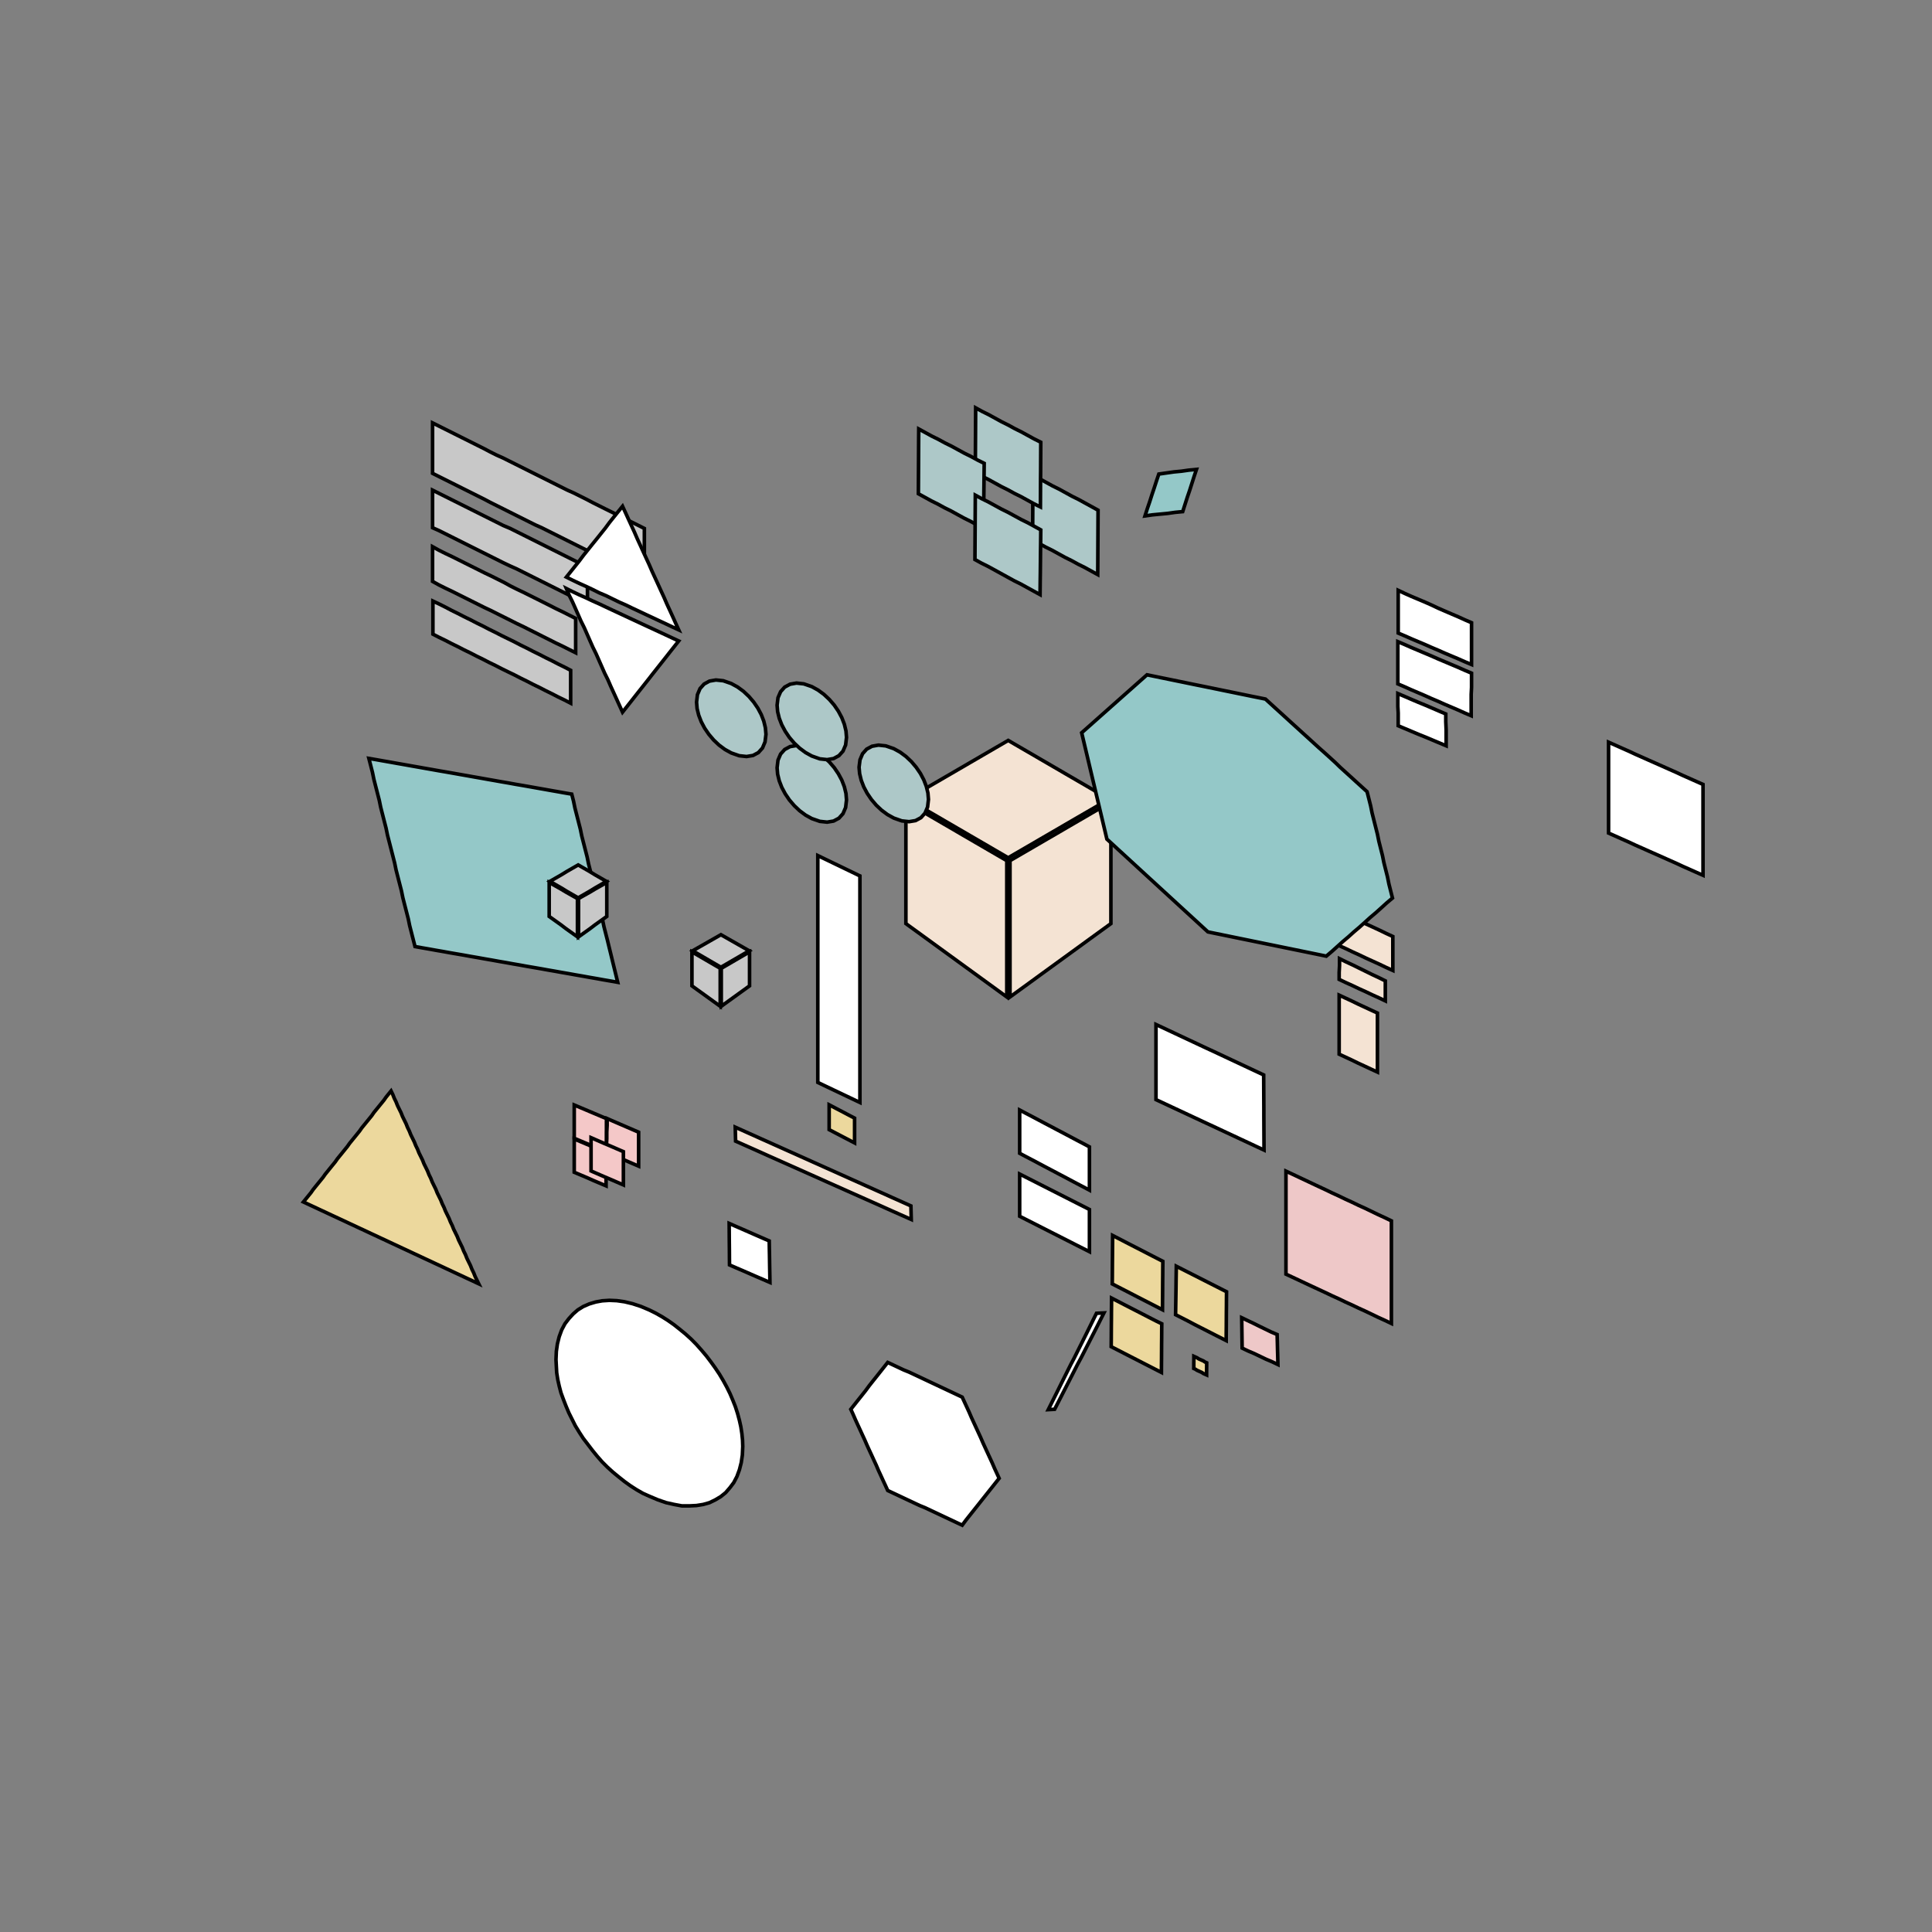 <!DOCTYPE svg>
<svg xmlns="http://www.w3.org/2000/svg" xmlns:xlink="http://www.w3.org/1999/xlink" width="1080" height="1080">
<rect width="100%" height="100%" fill="#808080" stroke="none"/>
<g transform="translate(540,540)">
<g transform="scale(2,2)">
<path stroke="rgb(0,0,0)" stroke-opacity="1" fill="rgb(148,200,200)" fill-opacity="1" id="bb1_2_" d="M-97.35 4.555 L-99.3 4.21 L-101.3 3.866 L-103.2 3.521 L-105.2 3.177 L-107.1 2.832 L-109.1 2.488 L-111 2.143 L-113 1.799 L-114.9 1.455 L-116.9 1.11 L-118.8 0.766 L-120.8 0.421 L-122.8 0.077 L-124.7 -0.268 L-126.7 -0.612 L-128.6 -0.957 L-130.6 -1.301 L-132.5 -1.646 L-134.5 -1.99 L-136.4 -2.334 L-138.4 -2.679 L-140.3 -3.023 L-142.3 -3.368 L-144.3 -3.712 L-146.2 -4.057 L-148.2 -4.401 L-150.1 -4.746 L-152.1 -5.09 L-154 -5.435 L-154.5 -7.382 L-155 -9.33 L-155.5 -11.28 L-155.9 -13.23 L-156.4 -15.17 L-156.9 -17.12 L-157.4 -19.07 L-157.8 -21.02 L-158.3 -22.96 L-158.8 -24.91 L-159.3 -26.86 L-159.7 -28.81 L-160.2 -30.76 L-160.7 -32.7 L-161.2 -34.65 L-161.7 -36.6 L-162.1 -38.55 L-162.6 -40.49 L-163.1 -42.44 L-163.6 -44.39 L-164 -46.34 L-164.5 -48.29 L-165 -50.23 L-165.5 -52.18 L-165.9 -54.13 L-166.4 -56.08 L-166.9 -58.02 L-164.9 -57.68 L-163 -57.34 L-161 -56.99 L-159.1 -56.65 L-157.1 -56.3 L-155.2 -55.96 L-153.2 -55.61 L-151.3 -55.27 L-149.3 -54.92 L-147.4 -54.58 L-145.4 -54.24 L-143.4 -53.89 L-141.5 -53.55 L-139.5 -53.2 L-137.6 -52.86 L-135.6 -52.51 L-133.7 -52.17 L-131.7 -51.82 L-129.8 -51.48 L-127.8 -51.14 L-125.9 -50.79 L-123.9 -50.45 L-121.9 -50.1 L-120 -49.76 L-118 -49.41 L-116.1 -49.07 L-114.1 -48.72 L-112.2 -48.38 L-110.2 -48.04 L-109.7 -46.09 L-109.3 -44.14 L-108.8 -42.19 L-108.3 -40.24 L-107.8 -38.3 L-107.4 -36.35 L-106.9 -34.4 L-106.4 -32.45 L-105.9 -30.51 L-105.5 -28.56 L-105 -26.61 L-104.5 -24.66 L-104 -22.71 L-103.5 -20.77 L-103.1 -18.82 L-102.6 -16.87 L-102.1 -14.92 L-101.6 -12.98 L-101.2 -11.03 L-100.7 -9.08 L-100.2 -7.132 L-99.73 -5.184 L-99.25 -3.237 L-98.78 -1.289 L-98.3 0.659 L-97.82 2.607 L-97.35 4.555 Z " />
<path stroke="rgb(0,0,0)" stroke-opacity="1" fill="rgb(236,216,157)" fill-opacity="1" id="pr2_1_" d="M72.72 104.7 L70.95 103.8 L69.18 102.9 L67.42 102 L65.65 101.1 L63.88 100.2 L62.11 99.26 L60.35 98.36 L58.58 97.46 L58.61 95.52 L58.64 93.59 L58.67 91.66 L58.7 89.72 L58.72 87.79 L58.75 85.86 L58.78 83.92 L60.54 84.81 L62.29 85.7 L64.05 86.59 L65.8 87.48 L67.55 88.37 L69.31 89.26 L71.06 90.15 L72.82 91.04 L72.8 92.99 L72.79 94.94 L72.77 96.88 L72.76 98.83 L72.75 100.8 L72.73 102.7 L72.72 104.7 Z " />
<path stroke="rgb(0,0,0)" stroke-opacity="1" fill="rgb(236,216,157)" fill-opacity="1" id="pr1_1_" d="M54.92 96.08 L53.16 95.17 L51.41 94.27 L49.65 93.37 L47.9 92.47 L46.14 91.56 L44.39 90.66 L42.64 89.76 L40.88 88.86 L40.9 86.92 L40.91 84.99 L40.92 83.06 L40.94 81.12 L40.95 79.19 L40.97 77.26 L40.98 75.32 L42.74 76.22 L44.49 77.13 L46.24 78.03 L48 78.93 L49.75 79.83 L51.51 80.74 L53.26 81.64 L55.02 82.54 L55 84.47 L54.99 86.41 L54.97 88.34 L54.96 90.28 L54.95 92.21 L54.93 94.14 L54.92 96.08 Z " />
<path stroke="rgb(0,0,0)" stroke-opacity="1" fill="rgb(236,216,157)" fill-opacity="1" id="pr3_1_" d="M54.62 113.6 L52.86 112.7 L51.11 111.8 L49.35 110.9 L47.6 110 L45.84 109.1 L44.09 108.2 L42.34 107.3 L40.58 106.4 L40.6 104.4 L40.61 102.5 L40.62 100.6 L40.64 98.62 L40.65 96.69 L40.67 94.76 L40.68 92.82 L42.44 93.72 L44.19 94.63 L45.94 95.53 L47.7 96.43 L49.45 97.33 L51.21 98.24 L52.96 99.14 L54.72 100 L54.7 102 L54.69 103.9 L54.67 105.8 L54.66 107.8 L54.65 109.7 L54.63 111.6 L54.62 113.6 Z " />
<path stroke="rgb(0,0,0)" stroke-opacity="1" fill="rgb(236,216,157)" fill-opacity="1" id="pr4_1_" d="M67.25 114.3 L66.8 114.1 L66.35 113.9 L65.9 113.6 L65.46 113.4 L65.01 113.2 L64.56 113 L64.11 112.7 L63.66 112.5 L63.67 112 L63.67 111.5 L63.67 111 L63.68 110.6 L63.68 110.1 L63.69 109.6 L63.69 109.1 L64.14 109.3 L64.59 109.5 L65.03 109.8 L65.48 110 L65.93 110.2 L66.38 110.4 L66.82 110.7 L67.27 110.9 L67.27 111.4 L67.27 111.9 L67.26 112.4 L67.26 112.8 L67.25 113.3 L67.25 113.8 L67.25 114.3 Z " />
<path stroke="rgb(0,0,0)" stroke-opacity="1" fill="rgb(238,200,200)" fill-opacity="1" id="ll1_1_" d="M118.9 99.92 L117.1 99.06 L115.2 98.2 L113.4 97.33 L111.6 96.47 L109.7 95.61 L107.9 94.75 L106 93.89 L104.2 93.02 L102.3 92.16 L100.5 91.3 L98.65 90.44 L96.8 89.58 L94.96 88.72 L93.11 87.85 L91.27 86.99 L89.43 86.13 L89.43 84.07 L89.43 82.02 L89.43 79.96 L89.43 77.9 L89.43 75.85 L89.43 73.79 L89.43 71.73 L89.43 69.68 L89.43 67.62 L89.43 65.56 L89.43 63.51 L89.43 61.45 L89.43 59.39 L89.43 57.34 L91.27 58.2 L93.11 59.07 L94.96 59.94 L96.8 60.81 L98.65 61.68 L100.5 62.54 L102.3 63.41 L104.2 64.28 L106 65.15 L107.9 66.02 L109.7 66.89 L111.6 67.75 L113.4 68.62 L115.2 69.49 L117.1 70.36 L118.9 71.23 L118.9 73.28 L118.9 75.32 L118.9 77.37 L118.9 79.42 L118.9 81.47 L118.9 83.52 L118.9 85.57 L118.9 87.62 L118.9 89.67 L118.9 91.72 L118.9 93.77 L118.9 95.82 L118.9 97.87 L118.9 99.92 Z " />
<path stroke="rgb(0,0,0)" stroke-opacity="1" fill="rgb(255,255,255)" fill-opacity="1" id="cl1_1_" d="M22.99 124 L23.89 122.2 L24.79 120.4 L25.69 118.6 L26.58 116.8 L27.48 115 L28.38 113.2 L29.28 111.4 L30.18 109.7 L31.08 107.9 L31.98 106.1 L32.88 104.3 L33.78 102.5 L34.67 100.7 L35.57 98.87 L36.47 97.07 L38.55 96.97 L37.64 98.77 L36.72 100.6 L35.8 102.4 L34.88 104.2 L33.96 106 L33.04 107.8 L32.12 109.6 L31.2 111.3 L30.29 113.1 L29.37 114.9 L28.45 116.7 L27.53 118.5 L26.61 120.3 L25.69 122.1 L24.77 123.9 L22.99 124 Z " />
<path stroke="rgb(0,0,0)" stroke-opacity="1" fill="rgb(255,255,255)" fill-opacity="1" id="a5_2_" d="M206 -50.75 L204.1 -51.59 L202.2 -52.44 L200.3 -53.28 L198.5 -54.12 L196.6 -54.96 L194.7 -55.81 L192.8 -56.65 L190.9 -57.49 L189 -58.34 L187.1 -59.18 L185.3 -60.02 L183.4 -60.86 L181.5 -61.71 L179.6 -62.55 L179.6 -60.6 L179.6 -58.64 L179.6 -56.69 L179.6 -54.73 L179.6 -52.78 L179.6 -50.83 L179.6 -48.87 L179.6 -46.92 L179.6 -44.97 L179.6 -43.01 L179.6 -41.06 L179.6 -39.1 L179.6 -37.15 L181.5 -36.31 L183.4 -35.46 L185.3 -34.62 L187.1 -33.78 L189 -32.94 L190.9 -32.09 L192.8 -31.25 L194.7 -30.41 L196.6 -29.56 L198.5 -28.72 L200.3 -27.88 L202.2 -27.04 L204.1 -26.19 L206 -25.35 L206 -27.3 L206 -29.26 L206 -31.21 L206 -33.17 L206 -35.12 L206 -37.07 L206 -39.03 L206 -40.98 L206 -42.93 L206 -44.89 L206 -46.84 L206 -48.8 L206 -50.75 Z " />
<path stroke="rgb(0,0,0)" stroke-opacity="1" fill="rgb(255,255,255)" fill-opacity="1" id="a6_2_" d="M83.3 51.45 L81.52 50.62 L79.75 49.79 L77.97 48.96 L76.19 48.13 L74.42 47.3 L72.64 46.47 L70.86 45.64 L69.09 44.81 L67.31 43.99 L65.54 43.16 L63.76 42.33 L61.98 41.5 L60.21 40.67 L58.43 39.84 L56.65 39.01 L54.88 38.18 L53.1 37.35 L53.1 35.25 L53.1 33.15 L53.1 31.05 L53.1 28.95 L53.1 26.85 L53.1 24.75 L53.1 22.65 L53.1 20.55 L53.1 18.45 L53.1 16.35 L54.87 17.18 L56.64 18.01 L58.41 18.84 L60.18 19.67 L61.95 20.5 L63.72 21.33 L65.49 22.16 L67.26 22.99 L69.04 23.81 L70.81 24.64 L72.58 25.47 L74.35 26.3 L76.12 27.13 L77.89 27.96 L79.66 28.79 L81.43 29.62 L83.2 30.45 L83.21 32.36 L83.22 34.27 L83.23 36.18 L83.24 38.09 L83.25 40 L83.25 41.9 L83.26 43.81 L83.27 45.72 L83.28 47.63 L83.29 49.54 L83.3 51.45 Z " />
<path stroke="rgb(0,0,0)" stroke-opacity="1" fill="rgb(148,200,200)" fill-opacity="1" id="rtr1_2_" d="M50.03 -125.8 L50.67 -127.8 L51.32 -129.7 L51.96 -131.7 L52.6 -133.6 L53.25 -135.6 L53.89 -137.5 L56 -137.8 L58.11 -138.1 L60.21 -138.3 L62.32 -138.6 L64.42 -138.8 L63.78 -136.9 L63.14 -134.9 L62.5 -132.9 L61.85 -131 L61.21 -129 L60.57 -127 L58.46 -126.8 L56.35 -126.5 L54.24 -126.3 L52.13 -126.1 L50.03 -125.8 Z " />
<path stroke="rgb(0,0,0)" stroke-opacity="1" fill="rgb(238,200,200)" fill-opacity="1" id="sg1_2_" d="M77.06 98.31 L78.71 99.1 L80.36 99.88 L82.01 100.7 L83.66 101.5 L85.31 102.3 L86.96 103 L87.02 105.1 L87.07 107.2 L87.13 109.3 L87.18 111.4 L85.51 110.6 L83.85 109.9 L82.18 109.1 L80.51 108.3 L78.85 107.6 L77.18 106.8 L77.15 104.7 L77.12 102.5 L77.09 100.4 L77.06 98.31 Z " />
<path stroke="rgb(0,0,0)" stroke-opacity="1" fill="rgb(255,255,255)" fill-opacity="1" id="a12_2_" d="M-54.8 88.45 L-56.68 87.63 L-58.57 86.82 L-60.45 86 L-62.33 85.18 L-64.22 84.37 L-66.1 83.55 L-66.12 81.62 L-66.13 79.68 L-66.15 77.75 L-66.17 75.82 L-66.18 73.88 L-66.2 71.95 L-64.33 72.77 L-62.47 73.58 L-60.6 74.4 L-58.73 75.22 L-56.87 76.03 L-55 76.85 L-54.97 78.78 L-54.93 80.72 L-54.9 82.65 L-54.87 84.58 L-54.83 86.52 L-54.8 88.45 Z " />
<path stroke="rgb(0,0,0)" stroke-opacity="1" fill="rgb(255,255,255)" fill-opacity="1" id="secscl1_2_" d="M-29.65 38.15 L-31.12 37.45 L-32.59 36.75 L-34.06 36.05 L-35.53 35.35 L-37.01 34.65 L-38.48 33.95 L-39.95 33.25 L-41.42 32.54 L-41.42 30.96 L-41.42 29.37 L-41.42 27.79 L-41.42 26.2 L-41.42 24.62 L-41.42 23.03 L-41.42 21.45 L-41.42 19.86 L-41.42 18.28 L-41.42 16.69 L-41.42 15.11 L-41.42 13.52 L-41.42 11.94 L-41.42 10.35 L-41.42 8.767 L-41.42 7.182 L-41.42 5.597 L-41.42 4.012 L-41.42 2.427 L-41.42 0.842 L-41.42 -0.744 L-41.42 -2.329 L-41.42 -3.914 L-41.42 -5.499 L-41.42 -7.084 L-41.42 -8.669 L-41.42 -10.25 L-41.42 -11.84 L-41.42 -13.42 L-41.42 -15.01 L-41.42 -16.6 L-41.42 -18.18 L-41.42 -19.77 L-41.42 -21.35 L-41.42 -22.94 L-41.42 -24.52 L-41.42 -26.11 L-41.42 -27.69 L-41.42 -29.28 L-41.42 -30.86 L-39.95 -30.15 L-38.48 -29.44 L-37.01 -28.73 L-35.53 -28.02 L-34.06 -27.31 L-32.59 -26.6 L-31.12 -25.89 L-29.65 -25.18 L-29.65 -23.59 L-29.65 -22.01 L-29.65 -20.43 L-29.65 -18.84 L-29.65 -17.26 L-29.65 -15.68 L-29.65 -14.1 L-29.65 -12.51 L-29.65 -10.93 L-29.65 -9.346 L-29.65 -7.763 L-29.65 -6.18 L-29.65 -4.596 L-29.65 -3.013 L-29.65 -1.43 L-29.65 0.153 L-29.65 1.736 L-29.65 3.319 L-29.65 4.902 L-29.65 6.486 L-29.65 8.069 L-29.65 9.652 L-29.65 11.24 L-29.65 12.82 L-29.65 14.4 L-29.65 15.98 L-29.65 17.57 L-29.65 19.15 L-29.65 20.73 L-29.65 22.32 L-29.65 23.9 L-29.65 25.48 L-29.65 27.07 L-29.65 28.65 L-29.65 30.23 L-29.65 31.82 L-29.65 33.4 L-29.65 34.98 L-29.65 36.57 L-29.65 38.15 Z " />
<path stroke="rgb(0,0,0)" stroke-opacity="1" fill="rgb(255,255,255)" fill-opacity="1" id="a7_1_" d="M141.3 -84.25 L139.4 -85.05 L137.6 -85.85 L135.7 -86.65 L133.8 -87.45 L132 -88.25 L130.1 -89.05 L128.3 -89.85 L126.4 -90.65 L124.5 -91.45 L122.7 -92.25 L120.8 -93.05 L120.8 -95.03 L120.8 -97.02 L120.8 -99 L120.8 -101 L120.8 -103 L120.8 -105 L122.7 -104.1 L124.5 -103.3 L126.4 -102.5 L128.3 -101.7 L130.1 -100.9 L132 -100 L133.8 -99.22 L135.7 -98.4 L137.6 -97.59 L139.4 -96.77 L141.3 -95.95 L141.3 -94 L141.3 -92.05 L141.3 -90.1 L141.3 -88.15 L141.3 -86.2 L141.3 -84.25 Z " />
<path stroke="rgb(0,0,0)" stroke-opacity="1" fill="rgb(255,255,255)" fill-opacity="1" id="a8_1_" d="M141.2 -69.95 L139.3 -70.76 L137.5 -71.57 L135.6 -72.38 L133.7 -73.19 L131.9 -74 L130 -74.8 L128.2 -75.61 L126.3 -76.42 L124.4 -77.23 L122.6 -78.04 L120.7 -78.85 L120.7 -80.82 L120.7 -82.78 L120.7 -84.75 L120.7 -86.72 L120.7 -88.68 L120.7 -90.65 L122.6 -89.85 L124.4 -89.05 L126.3 -88.25 L128.2 -87.45 L130.1 -86.65 L131.9 -85.85 L133.8 -85.05 L135.7 -84.25 L137.6 -83.45 L139.4 -82.65 L141.3 -81.85 L141.3 -79.87 L141.3 -77.88 L141.2 -75.9 L141.2 -73.92 L141.2 -71.93 L141.2 -69.95 Z " />
<path stroke="rgb(0,0,0)" stroke-opacity="1" fill="rgb(255,255,255)" fill-opacity="1" id="a9_1_" d="M134.2 -61.55 L132.3 -62.35 L130.4 -63.15 L128.5 -63.95 L126.5 -64.75 L124.6 -65.55 L122.7 -66.35 L120.8 -67.15 L120.8 -68.95 L120.8 -70.75 L120.7 -72.55 L120.7 -74.35 L120.7 -76.15 L122.6 -75.34 L124.5 -74.52 L126.4 -73.71 L128.4 -72.89 L130.3 -72.08 L132.2 -71.26 L134.1 -70.45 L134.1 -68.23 L134.2 -66 L134.2 -63.77 L134.2 -61.55 Z " />
<path stroke="rgb(0,0,0)" stroke-opacity="1" fill="rgb(255,255,255)" fill-opacity="1" id="a17_1_" d="M34.5 62.65 L32.73 61.71 L30.95 60.78 L29.18 59.84 L27.41 58.9 L25.64 57.97 L23.86 57.03 L22.09 56.1 L20.32 55.16 L18.55 54.22 L16.77 53.29 L15 52.35 L15 50.33 L15 48.32 L15 46.3 L15 44.28 L15 42.27 L15 40.25 L16.77 41.19 L18.55 42.12 L20.32 43.06 L22.09 44 L23.86 44.93 L25.64 45.87 L27.41 46.8 L29.18 47.74 L30.95 48.68 L32.73 49.61 L34.5 50.55 L34.5 52.57 L34.5 54.58 L34.5 56.6 L34.5 58.62 L34.5 60.63 L34.5 62.65 Z " />
<path stroke="rgb(0,0,0)" stroke-opacity="1" fill="rgb(255,255,255)" fill-opacity="1" id="a16_1_" d="M34.5 79.85 L32.73 78.95 L30.95 78.05 L29.18 77.15 L27.41 76.25 L25.64 75.35 L23.86 74.45 L22.09 73.55 L20.32 72.65 L18.55 71.75 L16.77 70.85 L15 69.95 L15 67.98 L15 66.02 L15 64.05 L15 62.08 L15 60.12 L15 58.15 L16.77 59.05 L18.55 59.95 L20.32 60.85 L22.09 61.75 L23.86 62.65 L25.64 63.55 L27.41 64.45 L29.18 65.35 L30.95 66.25 L32.73 67.15 L34.5 68.05 L34.5 70.02 L34.5 71.98 L34.5 73.95 L34.5 75.92 L34.5 77.88 L34.5 79.85 Z " />
<path stroke="rgb(0,0,0)" stroke-opacity="1" fill="rgb(236,216,157)" fill-opacity="1" id="scltrs1_1_" d="M-31.14 49.45 L-32.16 48.92 L-33.17 48.39 L-34.19 47.86 L-35.2 47.33 L-36.22 46.8 L-37.23 46.27 L-38.25 45.74 L-38.25 44.58 L-38.25 43.42 L-38.25 42.27 L-38.25 41.11 L-38.25 39.96 L-38.25 38.8 L-37.23 39.33 L-36.22 39.86 L-35.2 40.39 L-34.19 40.92 L-33.17 41.46 L-32.16 41.99 L-31.14 42.52 L-31.14 43.67 L-31.14 44.83 L-31.14 45.99 L-31.14 47.14 L-31.14 48.3 L-31.14 49.45 Z " />
<path stroke="rgb(0,0,0)" stroke-opacity="1" fill="rgb(244,227,211)" fill-opacity="1" id="a15_1_" d="M119.3 1.25 L117.4 0.388 L115.6 -0.475 L113.7 -1.338 L111.8 -2.2 L110 -3.063 L108.1 -3.925 L106.3 -4.788 L104.4 -5.65 L104.4 -7.57 L104.4 -9.49 L104.4 -11.41 L104.4 -13.33 L104.4 -15.25 L106.3 -14.38 L108.1 -13.5 L110 -12.63 L111.8 -11.75 L113.7 -10.88 L115.6 -10 L117.4 -9.125 L119.3 -8.25 L119.3 -6.35 L119.3 -4.45 L119.3 -2.55 L119.3 -0.65 L119.3 1.25 Z " />
<path stroke="rgb(0,0,0)" stroke-opacity="1" fill="rgb(244,227,211)" fill-opacity="1" id="a14_1_" d="M117.2 9.75 L115.4 8.893 L113.5 8.036 L111.7 7.179 L109.8 6.321 L108 5.464 L106.1 4.607 L104.3 3.75 L104.3 1.817 L104.4 -0.117 L104.4 -2.05 L106.2 -1.164 L108.1 -0.279 L109.9 0.607 L111.7 1.493 L113.5 2.379 L115.4 3.264 L117.2 4.15 L117.2 6.017 L117.2 7.883 L117.2 9.75 Z " />
<path stroke="rgb(0,0,0)" stroke-opacity="1" fill="rgb(244,227,211)" fill-opacity="1" id="a13_1_" d="M115 29.65 L113.2 28.82 L111.4 27.98 L109.6 27.15 L107.9 26.32 L106.1 25.48 L104.3 24.65 L104.3 22.59 L104.3 20.52 L104.3 18.46 L104.3 16.4 L104.3 14.34 L104.3 12.27 L104.3 10.21 L104.3 8.15 L106.1 8.983 L107.9 9.817 L109.6 10.65 L111.4 11.48 L113.2 12.32 L115 13.15 L115 15.21 L115 17.27 L115 19.34 L115 21.4 L115 23.46 L115 25.52 L115 27.59 L115 29.65 Z " />
<path stroke="rgb(0,0,0)" stroke-opacity="1" fill="rgb(200,200,200)" fill-opacity="1" id="a1_2_" d="M-110.5 -73.45 L-112.2 -74.33 L-114 -75.2 L-115.7 -76.08 L-117.5 -76.96 L-119.2 -77.84 L-121 -78.71 L-122.7 -79.59 L-124.5 -80.47 L-126.2 -81.35 L-128 -82.22 L-129.8 -83.1 L-131.5 -83.98 L-133.3 -84.85 L-135 -85.73 L-136.8 -86.61 L-138.5 -87.49 L-140.3 -88.36 L-142 -89.24 L-143.8 -90.12 L-145.5 -91 L-147.3 -91.87 L-149 -92.75 L-149 -94.61 L-149 -96.47 L-149 -98.33 L-149 -100.2 L-149 -102 L-147.3 -101.2 L-145.5 -100.3 L-143.8 -99.4 L-142 -98.52 L-140.3 -97.64 L-138.5 -96.76 L-136.8 -95.88 L-135 -95 L-133.3 -94.11 L-131.5 -93.23 L-129.8 -92.35 L-128 -91.47 L-126.2 -90.59 L-124.5 -89.7 L-122.7 -88.82 L-121 -87.94 L-119.2 -87.06 L-117.5 -86.18 L-115.7 -85.3 L-114 -84.41 L-112.2 -83.53 L-110.5 -82.65 L-110.5 -80.81 L-110.5 -78.97 L-110.5 -77.13 L-110.5 -75.29 L-110.5 -73.45 Z " />
<path stroke="rgb(0,0,0)" stroke-opacity="1" fill="rgb(200,200,200)" fill-opacity="1" id="a4_2_" d="M-89.9 -108.2 L-91.69 -109 L-93.49 -109.9 L-95.28 -110.8 L-97.08 -111.7 L-98.87 -112.6 L-100.7 -113.5 L-102.5 -114.4 L-104.3 -115.3 L-106 -116.2 L-107.8 -117.1 L-109.6 -118 L-111.4 -118.9 L-113.2 -119.8 L-115 -120.7 L-116.8 -121.6 L-118.6 -122.5 L-120.4 -123.3 L-122.2 -124.2 L-124 -125.1 L-125.8 -126 L-127.6 -126.9 L-129.4 -127.8 L-131.2 -128.7 L-133 -129.6 L-134.7 -130.5 L-136.5 -131.4 L-138.3 -132.3 L-140.1 -133.2 L-141.9 -134.1 L-143.7 -135 L-145.5 -135.9 L-147.3 -136.8 L-149.1 -137.7 L-149.1 -139.7 L-149.1 -141.7 L-149.1 -143.7 L-149.1 -145.7 L-149.1 -147.7 L-149.1 -149.7 L-149.1 -151.8 L-147.3 -150.9 L-145.5 -150 L-143.7 -149.1 L-141.9 -148.2 L-140.1 -147.3 L-138.3 -146.4 L-136.5 -145.5 L-134.7 -144.6 L-133 -143.7 L-131.2 -142.8 L-129.4 -142 L-127.6 -141.1 L-125.8 -140.2 L-124 -139.3 L-122.2 -138.4 L-120.4 -137.5 L-118.6 -136.6 L-116.8 -135.7 L-115 -134.8 L-113.2 -133.9 L-111.4 -133 L-109.6 -132.2 L-107.8 -131.3 L-106 -130.4 L-104.3 -129.5 L-102.5 -128.6 L-100.7 -127.7 L-98.87 -126.8 L-97.08 -125.9 L-95.28 -125 L-93.49 -124.1 L-91.69 -123.2 L-89.9 -122.3 L-89.9 -120.3 L-89.9 -118.3 L-89.9 -116.3 L-89.9 -114.2 L-89.9 -112.2 L-89.9 -110.2 L-89.9 -108.2 Z " />
<path stroke="rgb(0,0,0)" stroke-opacity="1" fill="rgb(200,200,200)" fill-opacity="1" id="a2_1_" d="M-109.1 -87.55 L-110.9 -88.45 L-112.7 -89.36 L-114.6 -90.26 L-116.4 -91.17 L-118.2 -92.07 L-120 -92.98 L-121.8 -93.88 L-123.6 -94.79 L-125.5 -95.69 L-127.3 -96.6 L-129.1 -97.5 L-130.9 -98.4 L-132.7 -99.31 L-134.6 -100.2 L-136.4 -101.1 L-138.2 -102 L-140 -102.9 L-141.8 -103.8 L-143.6 -104.7 L-145.5 -105.6 L-147.3 -106.5 L-149.1 -107.5 L-149.1 -109.4 L-149.1 -111.3 L-149.1 -113.3 L-149.1 -115.2 L-149.1 -117.2 L-147.3 -116.2 L-145.5 -115.3 L-143.6 -114.4 L-141.8 -113.5 L-140 -112.6 L-138.2 -111.7 L-136.4 -110.8 L-134.6 -109.9 L-132.7 -109 L-130.9 -108.1 L-129.1 -107.2 L-127.3 -106.2 L-125.5 -105.3 L-123.6 -104.4 L-121.8 -103.5 L-120 -102.6 L-118.2 -101.7 L-116.4 -100.8 L-114.6 -99.88 L-112.7 -98.97 L-110.9 -98.06 L-109.1 -97.15 L-109.1 -95.23 L-109.1 -93.31 L-109.1 -91.39 L-109.1 -89.47 L-109.1 -87.55 Z " />
<path stroke="rgb(0,0,0)" stroke-opacity="1" fill="rgb(200,200,200)" fill-opacity="1" id="a3_1_" d="M-105.8 -101.2 L-107.6 -102 L-109.4 -102.9 L-111.2 -103.8 L-113 -104.7 L-114.8 -105.6 L-116.6 -106.5 L-118.4 -107.4 L-120.2 -108.3 L-122 -109.2 L-123.8 -110.1 L-125.6 -111 L-127.4 -111.8 L-129.3 -112.7 L-131.1 -113.6 L-132.9 -114.5 L-134.7 -115.4 L-136.5 -116.3 L-138.3 -117.2 L-140.1 -118.1 L-141.9 -119 L-143.7 -119.9 L-145.5 -120.8 L-147.3 -121.7 L-149.1 -122.5 L-149.1 -124.6 L-149.1 -126.7 L-149.1 -128.8 L-149.1 -130.9 L-149.1 -133 L-147.3 -132.1 L-145.5 -131.2 L-143.7 -130.3 L-141.9 -129.4 L-140.1 -128.5 L-138.3 -127.6 L-136.5 -126.7 L-134.7 -125.8 L-132.9 -124.9 L-131.1 -124 L-129.3 -123.1 L-127.4 -122.3 L-125.6 -121.4 L-123.8 -120.5 L-122 -119.6 L-120.2 -118.7 L-118.4 -117.8 L-116.6 -116.9 L-114.8 -116 L-113 -115.1 L-111.2 -114.2 L-109.4 -113.3 L-107.6 -112.4 L-105.8 -111.5 L-105.8 -109.5 L-105.8 -107.4 L-105.8 -105.3 L-105.8 -103.2 L-105.8 -101.2 Z " />
<path stroke="rgb(0,0,0)" stroke-opacity="1" fill="rgb(244,227,211)" fill-opacity="1" id="a11_1_" d="M-15.3 70.85 L-17.12 70.04 L-18.94 69.23 L-20.76 68.42 L-22.57 67.61 L-24.39 66.79 L-26.21 65.98 L-28.03 65.17 L-29.85 64.36 L-31.67 63.55 L-33.49 62.74 L-35.3 61.93 L-37.12 61.12 L-38.94 60.31 L-40.76 59.49 L-42.58 58.68 L-44.4 57.87 L-46.21 57.06 L-48.03 56.25 L-49.85 55.44 L-51.67 54.63 L-53.49 53.82 L-55.31 53.01 L-57.13 52.19 L-58.94 51.38 L-60.76 50.57 L-62.58 49.76 L-64.4 48.95 L-64.45 47 L-64.5 45.05 L-62.68 45.86 L-60.86 46.68 L-59.04 47.49 L-57.23 48.31 L-55.41 49.12 L-53.59 49.94 L-51.77 50.75 L-49.95 51.57 L-48.13 52.38 L-46.31 53.2 L-44.5 54.01 L-42.68 54.83 L-40.86 55.64 L-39.04 56.46 L-37.22 57.27 L-35.4 58.09 L-33.59 58.9 L-31.77 59.72 L-29.95 60.53 L-28.13 61.35 L-26.31 62.16 L-24.49 62.98 L-22.67 63.79 L-20.86 64.61 L-19.04 65.42 L-17.22 66.24 L-15.4 67.05 L-15.35 68.95 L-15.3 70.85 Z " />
<path stroke="rgb(0,0,0)" stroke-opacity="1" fill="rgb(244,200,200)" fill-opacity="1" id="fus1_1_" d="M-100.5 51.95 L-102.3 51.19 L-104.1 50.43 L-105.9 49.67 L-107.7 48.91 L-109.5 48.15 L-109.5 46.29 L-109.5 44.43 L-109.5 42.57 L-109.5 40.71 L-109.5 38.85 L-107.7 39.61 L-105.9 40.37 L-104.1 41.13 L-102.3 41.89 L-100.5 42.65 L-100.5 44.51 L-100.5 46.37 L-100.5 48.23 L-100.5 50.09 L-100.5 51.95 Z " />
<path stroke="rgb(0,0,0)" stroke-opacity="1" fill="rgb(244,200,200)" fill-opacity="1" id="fus2_1_" d="M-91.5 55.95 L-93.3 55.17 L-95.1 54.39 L-96.9 53.61 L-98.7 52.83 L-100.5 52.05 L-100.5 50.17 L-100.4 48.29 L-100.4 46.41 L-100.3 44.53 L-100.3 42.65 L-98.54 43.41 L-96.78 44.17 L-95.02 44.93 L-93.26 45.69 L-91.5 46.45 L-91.5 48.35 L-91.5 50.25 L-91.5 52.15 L-91.5 54.05 L-91.5 55.95 Z " />
<path stroke="rgb(0,0,0)" stroke-opacity="1" fill="rgb(244,200,200)" fill-opacity="1" id="fus3_1_" d="M-100.6 61.45 L-102.4 60.69 L-104.2 59.93 L-105.9 59.17 L-107.7 58.41 L-109.5 57.65 L-109.5 55.79 L-109.5 53.93 L-109.5 52.07 L-109.5 50.21 L-109.5 48.35 L-107.7 49.11 L-105.9 49.87 L-104.1 50.63 L-102.3 51.39 L-100.5 52.15 L-100.5 54.01 L-100.5 55.87 L-100.6 57.73 L-100.6 59.59 L-100.6 61.45 Z " />
<path stroke="rgb(0,0,0)" stroke-opacity="1" fill="rgb(244,200,200)" fill-opacity="1" id="fus4_1_" d="M-95.76 61.19 L-97.56 60.41 L-99.36 59.63 L-101.2 58.85 L-103 58.07 L-104.8 57.29 L-104.8 55.43 L-104.8 53.57 L-104.8 51.71 L-104.8 49.85 L-104.8 47.99 L-103 48.77 L-101.2 49.55 L-99.36 50.33 L-97.56 51.11 L-95.76 51.89 L-95.76 53.75 L-95.76 55.61 L-95.76 57.47 L-95.76 59.33 L-95.76 61.19 Z " />
<path stroke="rgb(0,0,0)" stroke-opacity="1" fill="rgb(173,200,200)" fill-opacity="1" id="swap1_1_" d="M36.81 -109.4 L34.99 -110.4 L33.17 -111.4 L31.35 -112.3 L29.53 -113.3 L27.71 -114.2 L25.89 -115.2 L24.07 -116.2 L22.25 -117.1 L20.43 -118.1 L18.61 -119 L18.63 -121.1 L18.64 -123.1 L18.65 -125.1 L18.66 -127.1 L18.67 -129.1 L18.68 -131.1 L18.69 -133.1 L18.7 -135.1 L18.71 -137.1 L20.53 -136.2 L22.35 -135.2 L24.17 -134.2 L25.99 -133.3 L27.81 -132.3 L29.63 -131.3 L31.45 -130.4 L33.27 -129.4 L35.09 -128.4 L36.91 -127.4 L36.9 -125.4 L36.89 -123.4 L36.88 -121.4 L36.87 -119.4 L36.86 -117.4 L36.85 -115.4 L36.84 -113.4 L36.83 -111.4 L36.81 -109.4 Z " />
<path stroke="rgb(0,0,0)" stroke-opacity="1" fill="rgb(173,200,200)" fill-opacity="1" id="swap3_1_" d="M20.8 -128.3 L18.98 -129.2 L17.16 -130.2 L15.34 -131.2 L13.52 -132.1 L11.7 -133.1 L9.88 -134 L8.06 -135 L6.24 -136 L4.42 -136.9 L2.6 -137.9 L2.611 -139.9 L2.622 -141.9 L2.633 -143.9 L2.644 -145.9 L2.656 -147.9 L2.667 -150 L2.678 -152 L2.689 -154 L2.7 -156 L4.52 -155 L6.34 -154.1 L8.16 -153.1 L9.98 -152.1 L11.8 -151.2 L13.62 -150.2 L15.44 -149.3 L17.26 -148.3 L19.08 -147.3 L20.9 -146.4 L20.89 -144.4 L20.88 -142.4 L20.87 -140.4 L20.86 -138.3 L20.84 -136.3 L20.83 -134.3 L20.82 -132.3 L20.81 -130.3 L20.8 -128.3 Z " />
<path stroke="rgb(0,0,0)" stroke-opacity="1" fill="rgb(173,200,200)" fill-opacity="1" id="swap2_1_" d="M4.885 -122.4 L3.065 -123.3 L1.245 -124.3 L-0.575 -125.2 L-2.395 -126.2 L-4.215 -127.2 L-6.035 -128.1 L-7.855 -129.1 L-9.675 -130 L-11.49 -131 L-13.31 -132 L-13.3 -134 L-13.29 -136 L-13.28 -138 L-13.27 -140 L-13.26 -142 L-13.25 -144 L-13.24 -146 L-13.23 -148 L-13.21 -150.1 L-11.38 -149.1 L-9.555 -148.1 L-7.725 -147.2 L-5.895 -146.2 L-4.065 -145.3 L-2.235 -144.3 L-0.405 -143.3 L1.425 -142.4 L3.255 -141.4 L5.085 -140.5 L5.063 -138.4 L5.041 -136.4 L5.019 -134.4 L4.996 -132.4 L4.974 -130.4 L4.952 -128.4 L4.93 -126.4 L4.907 -124.4 L4.885 -122.4 Z " />
<path stroke="rgb(0,0,0)" stroke-opacity="1" fill="rgb(173,200,200)" fill-opacity="1" id="swap4_1_" d="M20.7 -103.8 L18.88 -104.8 L17.06 -105.8 L15.24 -106.8 L13.42 -107.7 L11.6 -108.7 L9.78 -109.7 L7.96 -110.7 L6.14 -111.7 L4.32 -112.6 L2.5 -113.6 L2.511 -115.6 L2.522 -117.6 L2.533 -119.6 L2.544 -121.6 L2.556 -123.6 L2.567 -125.6 L2.578 -127.6 L2.589 -129.6 L2.6 -131.6 L4.43 -130.6 L6.26 -129.7 L8.09 -128.7 L9.92 -127.7 L11.75 -126.8 L13.58 -125.8 L15.41 -124.8 L17.24 -123.9 L19.07 -122.9 L20.9 -121.9 L20.88 -119.9 L20.86 -117.9 L20.83 -115.9 L20.81 -113.9 L20.79 -111.9 L20.77 -109.8 L20.74 -107.8 L20.72 -105.8 L20.7 -103.8 Z " />
<path stroke="rgb(0,0,0)" stroke-opacity="1" fill="rgb(244,227,211)" fill-opacity="1" id="a10_5_" d="M40 -46.65 L38.24 -45.63 L36.48 -44.6 L34.71 -43.57 L32.95 -42.55 L31.19 -41.53 L29.42 -40.5 L27.66 -39.48 L25.9 -38.45 L24.14 -37.43 L22.37 -36.4 L20.61 -35.38 L18.85 -34.35 L17.09 -33.33 L15.32 -32.3 L13.56 -31.28 L11.8 -30.25 L10.04 -31.28 L8.275 -32.3 L6.512 -33.33 L4.75 -34.35 L2.987 -35.38 L1.225 -36.4 L-0.537 -37.43 L-2.3 -38.45 L-4.063 -39.48 L-5.825 -40.5 L-7.587 -41.53 L-9.35 -42.55 L-11.11 -43.57 L-12.87 -44.6 L-14.64 -45.63 L-16.4 -46.65 L-14.64 -47.68 L-12.87 -48.7 L-11.11 -49.72 L-9.35 -50.75 L-7.587 -51.77 L-5.825 -52.8 L-4.063 -53.82 L-2.3 -54.85 L-0.537 -55.87 L1.225 -56.9 L2.987 -57.92 L4.75 -58.95 L6.512 -59.97 L8.275 -61 L10.04 -62.02 L11.8 -63.05 L13.56 -62.02 L15.32 -61 L17.09 -59.97 L18.85 -58.95 L20.61 -57.92 L22.37 -56.9 L24.14 -55.87 L25.9 -54.85 L27.66 -53.82 L29.42 -52.8 L31.19 -51.77 L32.95 -50.75 L34.71 -49.72 L36.48 -48.7 L38.24 -47.68 L40 -46.65 Z " />
<path stroke="rgb(0,0,0)" stroke-opacity="1" fill="rgb(244,227,211)" fill-opacity="1" id="a10_4_" d="M40.5 -11.85 L40.5 -13.85 L40.5 -15.85 L40.5 -17.85 L40.5 -19.85 L40.5 -21.85 L40.5 -23.85 L40.5 -25.85 L40.5 -27.85 L40.5 -29.85 L40.5 -31.85 L40.5 -33.85 L40.5 -35.85 L40.5 -37.85 L40.5 -39.85 L40.5 -41.85 L40.5 -43.85 L40.5 -45.85 L38.74 -44.83 L36.98 -43.8 L35.21 -42.78 L33.45 -41.75 L31.69 -40.73 L29.92 -39.7 L28.16 -38.68 L26.4 -37.65 L24.64 -36.62 L22.87 -35.6 L21.11 -34.57 L19.35 -33.55 L17.59 -32.52 L15.82 -31.5 L14.06 -30.47 L12.3 -29.45 L12.3 -27.44 L12.3 -25.44 L12.3 -23.43 L12.3 -21.43 L12.3 -19.42 L12.3 -17.42 L12.3 -15.41 L12.3 -13.41 L12.3 -11.4 L12.3 -9.397 L12.3 -7.392 L12.3 -5.387 L12.3 -3.382 L12.3 -1.376 L12.3 0.629 L12.3 2.634 L12.3 4.639 L12.3 6.645 L12.3 8.65 L13.96 7.444 L15.62 6.238 L17.28 5.032 L18.94 3.826 L20.59 2.621 L22.25 1.415 L23.91 0.209 L25.57 -0.997 L27.23 -2.203 L28.89 -3.409 L30.55 -4.615 L32.21 -5.821 L33.86 -7.026 L35.52 -8.232 L37.18 -9.438 L38.84 -10.64 L40.5 -11.85 Z " />
<path stroke="rgb(0,0,0)" stroke-opacity="1" fill="rgb(244,227,211)" fill-opacity="1" id="a10_3_" d="M-16.8 -45.85 L-16.8 -43.85 L-16.8 -41.85 L-16.8 -39.85 L-16.8 -37.85 L-16.8 -35.85 L-16.8 -33.85 L-16.8 -31.85 L-16.8 -29.85 L-16.8 -27.85 L-16.8 -25.85 L-16.8 -23.85 L-16.8 -21.85 L-16.8 -19.85 L-16.8 -17.85 L-16.8 -15.85 L-16.8 -13.85 L-16.8 -11.85 L-15.14 -10.64 L-13.48 -9.438 L-11.82 -8.232 L-10.16 -7.026 L-8.506 -5.821 L-6.847 -4.615 L-5.188 -3.409 L-3.529 -2.203 L-1.871 -0.997 L-0.212 0.209 L1.447 1.415 L3.106 2.621 L4.765 3.826 L6.424 5.032 L8.082 6.238 L9.741 7.444 L11.4 8.65 L11.4 6.645 L11.4 4.639 L11.4 2.634 L11.4 0.629 L11.4 -1.376 L11.4 -3.382 L11.4 -5.387 L11.4 -7.392 L11.4 -9.397 L11.4 -11.4 L11.4 -13.41 L11.4 -15.41 L11.4 -17.42 L11.4 -19.42 L11.4 -21.43 L11.4 -23.43 L11.4 -25.44 L11.4 -27.44 L11.4 -29.45 L9.637 -30.47 L7.875 -31.5 L6.112 -32.52 L4.35 -33.55 L2.587 -34.57 L0.825 -35.6 L-0.938 -36.62 L-2.7 -37.65 L-4.462 -38.68 L-6.225 -39.7 L-7.987 -40.73 L-9.75 -41.75 L-11.51 -42.78 L-13.27 -43.8 L-15.04 -44.83 L-16.8 -45.85 Z " />
<path stroke="rgb(0,0,0)" stroke-opacity="1" fill="rgb(200,200,200)" fill-opacity="1" id="circ1_5_" d="M-100.5 -23.65 L-102.1 -22.73 L-103.7 -21.81 L-105.2 -20.89 L-106.8 -19.97 L-108.4 -19.05 L-110 -19.97 L-111.6 -20.89 L-113.1 -21.81 L-114.7 -22.73 L-116.3 -23.65 L-114.7 -24.57 L-113.1 -25.49 L-111.6 -26.41 L-110 -27.33 L-108.4 -28.25 L-106.8 -27.33 L-105.2 -26.41 L-103.7 -25.49 L-102.1 -24.57 L-100.5 -23.65 Z " />
<path stroke="rgb(0,0,0)" stroke-opacity="1" fill="rgb(200,200,200)" fill-opacity="1" id="circ1_4_" d="M-100.4 -13.85 L-100.4 -15.75 L-100.4 -17.65 L-100.4 -19.55 L-100.4 -21.45 L-100.4 -23.35 L-102 -22.45 L-103.6 -21.55 L-105.1 -20.65 L-106.7 -19.75 L-108.3 -18.85 L-108.3 -16.71 L-108.3 -14.57 L-108.3 -12.43 L-108.3 -10.29 L-108.3 -8.15 L-106.7 -9.29 L-105.1 -10.43 L-103.6 -11.57 L-102 -12.71 L-100.4 -13.85 Z " />
<path stroke="rgb(0,0,0)" stroke-opacity="1" fill="rgb(200,200,200)" fill-opacity="1" id="circ1_3_" d="M-116.5 -23.35 L-116.5 -21.45 L-116.5 -19.55 L-116.5 -17.65 L-116.5 -15.75 L-116.5 -13.85 L-114.9 -12.71 L-113.3 -11.57 L-111.8 -10.43 L-110.2 -9.29 L-108.6 -8.15 L-108.6 -10.29 L-108.6 -12.43 L-108.6 -14.57 L-108.6 -16.71 L-108.6 -18.85 L-110.2 -19.75 L-111.8 -20.65 L-113.3 -21.55 L-114.9 -22.45 L-116.5 -23.35 Z " />
<path stroke="rgb(0,0,0)" stroke-opacity="1" fill="rgb(200,200,200)" fill-opacity="1" id="circ2_5_" d="M-60.6 -4.25 L-62.18 -3.33 L-63.76 -2.41 L-65.34 -1.49 L-66.92 -0.57 L-68.5 0.35 L-70.08 -0.57 L-71.66 -1.49 L-73.24 -2.41 L-74.82 -3.33 L-76.4 -4.25 L-74.82 -5.15 L-73.24 -6.05 L-71.66 -6.95 L-70.08 -7.85 L-68.5 -8.75 L-66.92 -7.85 L-65.34 -6.95 L-63.76 -6.05 L-62.18 -5.15 L-60.6 -4.25 Z " />
<path stroke="rgb(0,0,0)" stroke-opacity="1" fill="rgb(200,200,200)" fill-opacity="1" id="circ2_4_" d="M-60.5 5.55 L-60.5 3.65 L-60.5 1.75 L-60.5 -0.15 L-60.5 -2.05 L-60.5 -3.95 L-62.08 -3.03 L-63.66 -2.11 L-65.24 -1.19 L-66.82 -0.27 L-68.4 0.65 L-68.4 2.77 L-68.4 4.89 L-68.4 7.01 L-68.4 9.13 L-68.4 11.25 L-66.82 10.11 L-65.24 8.97 L-63.66 7.83 L-62.08 6.69 L-60.5 5.55 Z " />
<path stroke="rgb(0,0,0)" stroke-opacity="1" fill="rgb(200,200,200)" fill-opacity="1" id="circ2_3_" d="M-76.6 -3.95 L-76.6 -2.05 L-76.6 -0.15 L-76.6 1.75 L-76.6 3.65 L-76.6 5.55 L-75.02 6.69 L-73.44 7.83 L-71.86 8.97 L-70.28 10.11 L-68.7 11.25 L-68.7 9.13 L-68.7 7.01 L-68.7 4.89 L-68.7 2.77 L-68.7 0.65 L-70.28 -0.27 L-71.86 -1.19 L-73.44 -2.11 L-75.02 -3.03 L-76.6 -3.95 Z " />
<path stroke="rgb(0,0,0)" stroke-opacity="1" fill="rgb(148,200,200)" fill-opacity="1" id="bb1" d="M83.7 -74.61 L81.75 -75.01 L79.8 -75.4 L77.86 -75.8 L75.91 -76.2 L73.96 -76.6 L72.01 -77 L70.07 -77.4 L68.12 -77.8 L66.17 -78.2 L64.22 -78.59 L62.28 -78.99 L60.33 -79.39 L58.38 -79.79 L56.43 -80.19 L54.48 -80.59 L52.54 -80.99 L50.59 -81.39 L49.07 -80.04 L47.55 -78.69 L46.03 -77.34 L44.5 -75.99 L42.98 -74.64 L41.46 -73.29 L39.94 -71.94 L38.42 -70.59 L36.9 -69.24 L35.38 -67.89 L33.86 -66.54 L32.33 -65.19 L32.8 -63.21 L33.27 -61.23 L33.74 -59.25 L34.21 -57.27 L34.68 -55.28 L35.15 -53.3 L35.62 -51.32 L36.09 -49.34 L36.56 -47.36 L37.03 -45.37 L37.5 -43.39 L37.97 -41.41 L38.44 -39.43 L38.91 -37.45 L39.38 -35.46 L40.87 -34.1 L42.35 -32.73 L43.84 -31.37 L45.33 -30 L46.81 -28.64 L48.3 -27.27 L49.78 -25.91 L51.27 -24.54 L52.76 -23.18 L54.24 -21.81 L55.73 -20.45 L57.22 -19.08 L58.7 -17.72 L60.19 -16.35 L61.67 -14.99 L63.16 -13.63 L64.65 -12.26 L66.13 -10.9 L67.62 -9.53 L69.57 -9.131 L71.52 -8.733 L73.46 -8.334 L75.41 -7.935 L77.36 -7.536 L79.31 -7.137 L81.25 -6.739 L83.2 -6.34 L85.15 -5.941 L87.1 -5.542 L89.04 -5.144 L90.99 -4.745 L92.94 -4.346 L94.89 -3.947 L96.83 -3.549 L98.78 -3.15 L100.7 -2.751 L102.3 -4.104 L103.8 -5.457 L105.3 -6.81 L106.9 -8.163 L108.4 -9.516 L110 -10.87 L111.5 -12.22 L113 -13.58 L114.6 -14.93 L116.1 -16.28 L117.6 -17.64 L119.2 -18.99 L118.7 -20.97 L118.2 -22.95 L117.8 -24.93 L117.3 -26.92 L116.8 -28.9 L116.4 -30.88 L115.9 -32.86 L115.4 -34.84 L115 -36.83 L114.5 -38.81 L114 -40.79 L113.5 -42.77 L113.1 -44.75 L112.6 -46.74 L112.1 -48.72 L110.6 -50.08 L109.1 -51.44 L107.6 -52.81 L106.1 -54.17 L104.6 -55.53 L103.2 -56.89 L101.7 -58.26 L100.2 -59.62 L98.66 -60.98 L97.17 -62.34 L95.67 -63.71 L94.17 -65.07 L92.68 -66.43 L91.18 -67.79 L89.68 -69.16 L88.19 -70.52 L86.69 -71.88 L85.2 -73.24 L83.7 -74.61 Z " />
<path stroke="rgb(0,0,0)" stroke-opacity="1" fill="rgb(236,216,157)" fill-opacity="1" id="scltrs1" d="M-160.7 34.93 L-161.4 35.79 L-162.1 36.66 L-162.7 37.52 L-163.4 38.38 L-164.1 39.24 L-164.8 40.1 L-165.5 40.96 L-166.1 41.83 L-166.8 42.69 L-167.5 43.55 L-168.2 44.41 L-168.9 45.27 L-169.5 46.13 L-170.2 47 L-170.9 47.86 L-171.6 48.72 L-172.3 49.58 L-172.9 50.44 L-173.6 51.3 L-174.3 52.17 L-175 53.03 L-175.7 53.89 L-176.3 54.75 L-177 55.61 L-177.7 56.47 L-178.4 57.34 L-179.1 58.2 L-179.7 59.06 L-180.4 59.92 L-181.1 60.78 L-181.8 61.64 L-182.5 62.51 L-183.1 63.37 L-183.8 64.23 L-184.5 65.09 L-185.2 65.95 L-184.2 66.42 L-183.2 66.89 L-182.2 67.35 L-181.2 67.82 L-180.2 68.29 L-179.2 68.75 L-178.2 69.22 L-177.2 69.69 L-176.2 70.15 L-175.2 70.62 L-174.2 71.08 L-173.2 71.55 L-172.2 72.02 L-171.2 72.48 L-170.2 72.95 L-169.2 73.42 L-168.2 73.88 L-167.2 74.35 L-166.2 74.82 L-165.2 75.28 L-164.2 75.75 L-163.2 76.22 L-162.2 76.68 L-161.2 77.15 L-160.2 77.62 L-159.2 78.08 L-158.2 78.55 L-157.2 79.02 L-156.2 79.48 L-155.2 79.95 L-154.2 80.42 L-153.2 80.88 L-152.2 81.35 L-151.2 81.82 L-150.2 82.28 L-149.2 82.75 L-148.2 83.22 L-147.2 83.68 L-146.2 84.15 L-145.2 84.62 L-144.2 85.08 L-143.2 85.55 L-142.2 86.02 L-141.2 86.48 L-140.2 86.95 L-139.2 87.42 L-138.2 87.88 L-137.2 88.35 L-136.2 88.82 L-136.7 87.8 L-137.2 86.78 L-137.6 85.77 L-138.1 84.75 L-138.5 83.73 L-139 82.72 L-139.5 81.7 L-139.9 80.68 L-140.4 79.67 L-140.8 78.65 L-141.3 77.63 L-141.8 76.62 L-142.2 75.6 L-142.7 74.58 L-143.2 73.57 L-143.6 72.55 L-144.1 71.53 L-144.5 70.52 L-145 69.5 L-145.5 68.48 L-145.9 67.47 L-146.4 66.45 L-146.8 65.43 L-147.3 64.42 L-147.8 63.4 L-148.2 62.38 L-148.7 61.37 L-149.2 60.35 L-149.6 59.33 L-150.1 58.32 L-150.5 57.3 L-151 56.28 L-151.5 55.27 L-151.9 54.25 L-152.4 53.23 L-152.9 52.22 L-153.3 51.2 L-153.8 50.18 L-154.2 49.17 L-154.7 48.15 L-155.2 47.13 L-155.6 46.12 L-156.1 45.1 L-156.5 44.08 L-157 43.07 L-157.5 42.05 L-157.9 41.03 L-158.4 40.02 L-158.9 39 L-159.3 37.98 L-159.8 36.97 L-160.2 35.95 L-160.7 34.93 Z " />
<path stroke="rgb(0,0,0)" stroke-opacity="1" fill="rgb(255,255,255)" fill-opacity="1" id="a5" d="M-62.4 134.3 L-62.51 136.7 L-62.82 138.8 L-63.33 140.8 L-64.03 142.7 L-64.92 144.4 L-65.97 145.8 L-67.18 147.2 L-68.54 148.3 L-70.05 149.2 L-71.69 150 L-73.45 150.5 L-75.33 150.8 L-77.32 150.9 L-79.4 150.9 L-81.57 150.5 L-83.81 150 L-86.13 149.2 L-88.5 148.2 L-90.29 147.4 L-92.04 146.4 L-93.76 145.3 L-95.43 144.1 L-97.07 142.8 L-98.65 141.5 L-100.2 140.1 L-101.7 138.6 L-103.1 137 L-104.4 135.4 L-105.7 133.7 L-107 132 L-108.1 130.3 L-109.2 128.5 L-110.1 126.7 L-111 124.9 L-111.8 123 L-112.5 121.2 L-113.2 119.3 L-113.7 117.4 L-114.1 115.6 L-114.4 113.7 L-114.5 111.9 L-114.6 110 L-114.5 107.7 L-114.2 105.6 L-113.7 103.6 L-113 101.7 L-112.1 100 L-111 98.56 L-109.8 97.25 L-108.5 96.12 L-107 95.19 L-105.3 94.45 L-103.5 93.91 L-101.7 93.58 L-99.68 93.45 L-97.6 93.54 L-95.43 93.85 L-93.19 94.39 L-90.87 95.15 L-88.5 96.15 L-86.71 97.04 L-84.96 98.03 L-83.24 99.12 L-81.57 100.3 L-79.93 101.6 L-78.35 102.9 L-76.81 104.3 L-75.33 105.8 L-73.91 107.4 L-72.56 109 L-71.27 110.7 L-70.05 112.4 L-68.91 114.1 L-67.84 115.9 L-66.86 117.7 L-65.97 119.5 L-65.16 121.4 L-64.45 123.2 L-63.84 125.1 L-63.33 127 L-62.93 128.8 L-62.64 130.7 L-62.46 132.5 L-62.4 134.3 Z " />
<path stroke="rgb(0,0,0)" stroke-opacity="1" fill="rgb(255,255,255)" fill-opacity="1" id="a17" d="M-96 -128.5 L-97.21 -127 L-98.42 -125.5 L-99.62 -124 L-100.8 -122.4 L-102 -120.9 L-103.2 -119.4 L-104.5 -117.8 L-105.7 -116.3 L-106.9 -114.8 L-108.1 -113.2 L-109.3 -111.7 L-110.5 -110.2 L-111.7 -108.7 L-109.9 -107.8 L-108 -106.9 L-106.2 -106.1 L-104.3 -105.2 L-102.5 -104.3 L-100.6 -103.5 L-98.77 -102.6 L-96.92 -101.7 L-95.08 -100.9 L-93.23 -100 L-91.38 -99.14 L-89.54 -98.27 L-87.69 -97.41 L-85.84 -96.54 L-83.99 -95.68 L-82.15 -94.81 L-80.3 -93.95 L-81.13 -95.77 L-81.95 -97.59 L-82.78 -99.41 L-83.61 -101.2 L-84.43 -103.1 L-85.26 -104.9 L-86.08 -106.7 L-86.91 -108.5 L-87.74 -110.3 L-88.56 -112.2 L-89.39 -114 L-90.22 -115.8 L-91.04 -117.6 L-91.87 -119.4 L-92.69 -121.3 L-93.52 -123.1 L-94.35 -124.9 L-95.17 -126.7 L-96 -128.5 Z " />
<path stroke="rgb(0,0,0)" stroke-opacity="1" fill="rgb(255,255,255)" fill-opacity="1" id="a16" d="M-96 -70.95 L-94.79 -72.48 L-93.58 -74.01 L-92.38 -75.54 L-91.17 -77.07 L-89.96 -78.6 L-88.75 -80.13 L-87.55 -81.67 L-86.34 -83.2 L-85.13 -84.73 L-83.92 -86.26 L-82.72 -87.79 L-81.51 -89.32 L-80.3 -90.85 L-82.15 -91.71 L-83.99 -92.57 L-85.84 -93.43 L-87.69 -94.29 L-89.54 -95.14 L-91.38 -96 L-93.23 -96.86 L-95.08 -97.72 L-96.92 -98.58 L-98.77 -99.44 L-100.6 -100.3 L-102.5 -101.2 L-104.3 -102 L-106.2 -102.9 L-108 -103.7 L-109.9 -104.6 L-111.7 -105.5 L-110.9 -103.6 L-110 -101.8 L-109.2 -100 L-108.4 -98.19 L-107.6 -96.37 L-106.7 -94.56 L-105.9 -92.74 L-105.1 -90.92 L-104.3 -89.11 L-103.4 -87.29 L-102.6 -85.48 L-101.8 -83.66 L-101 -81.84 L-100.1 -80.03 L-99.31 -78.21 L-98.48 -76.4 L-97.65 -74.58 L-96.83 -72.77 L-96 -70.95 Z " />
<path stroke="rgb(0,0,0)" stroke-opacity="1" fill="rgb(173,200,200)" fill-opacity="1" id="swap2" d="M-55.91 -64.75 L-56.17 -62.63 L-56.89 -60.92 L-58.03 -59.65 L-59.53 -58.85 L-61.33 -58.55 L-63.38 -58.77 L-65.61 -59.55 L-67.37 -60.52 L-69.02 -61.74 L-70.53 -63.17 L-71.88 -64.76 L-73.05 -66.47 L-74 -68.27 L-74.71 -70.11 L-75.16 -71.95 L-75.31 -73.75 L-75.06 -75.84 L-74.34 -77.54 L-73.2 -78.81 L-71.7 -79.63 L-69.9 -79.94 L-67.85 -79.73 L-65.61 -78.95 L-63.86 -77.99 L-62.21 -76.78 L-60.7 -75.36 L-59.35 -73.78 L-58.18 -72.07 L-57.23 -70.28 L-56.52 -68.44 L-56.07 -66.58 L-55.91 -64.75 Z " />
<path stroke="rgb(0,0,0)" stroke-opacity="1" fill="rgb(173,200,200)" fill-opacity="1" id="swap4" d="M-33.4 -46.41 L-33.65 -44.29 L-34.38 -42.58 L-35.52 -41.31 L-37.02 -40.51 L-38.82 -40.21 L-40.86 -40.43 L-43.1 -41.21 L-44.85 -42.18 L-46.5 -43.4 L-48.01 -44.83 L-49.37 -46.42 L-50.53 -48.13 L-51.49 -49.93 L-52.2 -51.77 L-52.65 -53.61 L-52.8 -55.41 L-52.55 -57.53 L-51.82 -59.24 L-50.68 -60.51 L-49.18 -61.32 L-47.38 -61.62 L-45.34 -61.4 L-43.1 -60.61 L-41.35 -59.65 L-39.7 -58.43 L-38.19 -57.02 L-36.83 -55.44 L-35.67 -53.73 L-34.71 -51.94 L-34 -50.09 L-33.55 -48.24 L-33.4 -46.41 Z " />
<path stroke="rgb(0,0,0)" stroke-opacity="1" fill="rgb(173,200,200)" fill-opacity="1" id="swap3" d="M-33.4 -63.89 L-33.65 -61.77 L-34.38 -60.06 L-35.52 -58.79 L-37.02 -57.98 L-38.82 -57.68 L-40.86 -57.9 L-43.1 -58.69 L-44.85 -59.66 L-46.5 -60.88 L-48.01 -62.3 L-49.37 -63.89 L-50.53 -65.61 L-51.49 -67.41 L-52.2 -69.25 L-52.65 -71.09 L-52.8 -72.89 L-52.55 -74.98 L-51.82 -76.67 L-50.68 -77.95 L-49.18 -78.76 L-47.38 -79.08 L-45.34 -78.86 L-43.1 -78.09 L-41.35 -77.12 L-39.7 -75.91 L-38.19 -74.49 L-36.83 -72.91 L-35.67 -71.21 L-34.71 -69.41 L-34 -67.57 L-33.55 -65.71 L-33.4 -63.89 Z " />
<path stroke="rgb(0,0,0)" stroke-opacity="1" fill="rgb(173,200,200)" fill-opacity="1" id="swap1" d="M-10.49 -46.55 L-10.74 -44.43 L-11.46 -42.72 L-12.6 -41.45 L-14.1 -40.64 L-15.9 -40.34 L-17.95 -40.56 L-20.19 -41.35 L-21.94 -42.32 L-23.59 -43.54 L-25.1 -44.96 L-26.45 -46.55 L-27.62 -48.27 L-28.57 -50.06 L-29.28 -51.9 L-29.73 -53.75 L-29.89 -55.55 L-29.63 -57.63 L-28.91 -59.33 L-27.77 -60.61 L-26.27 -61.42 L-24.47 -61.74 L-22.42 -61.52 L-20.19 -60.75 L-18.43 -59.78 L-16.78 -58.56 L-15.27 -57.13 L-13.92 -55.54 L-12.75 -53.83 L-11.8 -52.03 L-11.09 -50.19 L-10.64 -48.35 L-10.49 -46.55 Z " />
<path stroke="rgb(0,0,0)" stroke-opacity="1" fill="rgb(255,255,255)" fill-opacity="1" id="secscl1" d="M-1.06 120.5 L-2.547 119.8 L-4.034 119.1 L-5.521 118.4 L-7.008 117.7 L-8.494 117 L-9.981 116.3 L-11.47 115.6 L-12.95 114.9 L-14.44 114.2 L-15.93 113.5 L-17.42 112.9 L-18.9 112.2 L-20.39 111.5 L-21.88 110.8 L-22.91 112.1 L-23.94 113.4 L-24.97 114.7 L-26.01 116 L-27.04 117.3 L-28.07 118.7 L-29.1 120 L-30.14 121.3 L-31.17 122.6 L-32.2 123.9 L-31.56 125.3 L-30.91 126.8 L-30.27 128.2 L-29.62 129.6 L-28.98 131 L-28.33 132.4 L-27.68 133.9 L-27.04 135.3 L-26.39 136.7 L-25.75 138.1 L-25.1 139.5 L-24.46 141 L-23.81 142.4 L-23.17 143.8 L-22.52 145.2 L-21.88 146.6 L-20.39 147.3 L-18.9 148 L-17.42 148.7 L-15.93 149.4 L-14.44 150.1 L-12.95 150.8 L-11.47 151.4 L-9.981 152.1 L-8.494 152.8 L-7.008 153.5 L-5.521 154.2 L-4.034 154.9 L-2.547 155.6 L-1.06 156.3 L-0.028 154.9 L1.005 153.6 L2.038 152.3 L3.071 151 L4.103 149.7 L5.136 148.4 L6.169 147.1 L7.202 145.8 L8.234 144.5 L9.267 143.2 L8.622 141.8 L7.976 140.4 L7.331 138.9 L6.685 137.5 L6.04 136.1 L5.394 134.7 L4.749 133.3 L4.103 131.8 L3.458 130.4 L2.812 129 L2.167 127.6 L1.521 126.2 L0.876 124.7 L0.231 123.3 L-0.415 121.9 L-1.06 120.5 Z " />
</g>
</g>
</svg>
